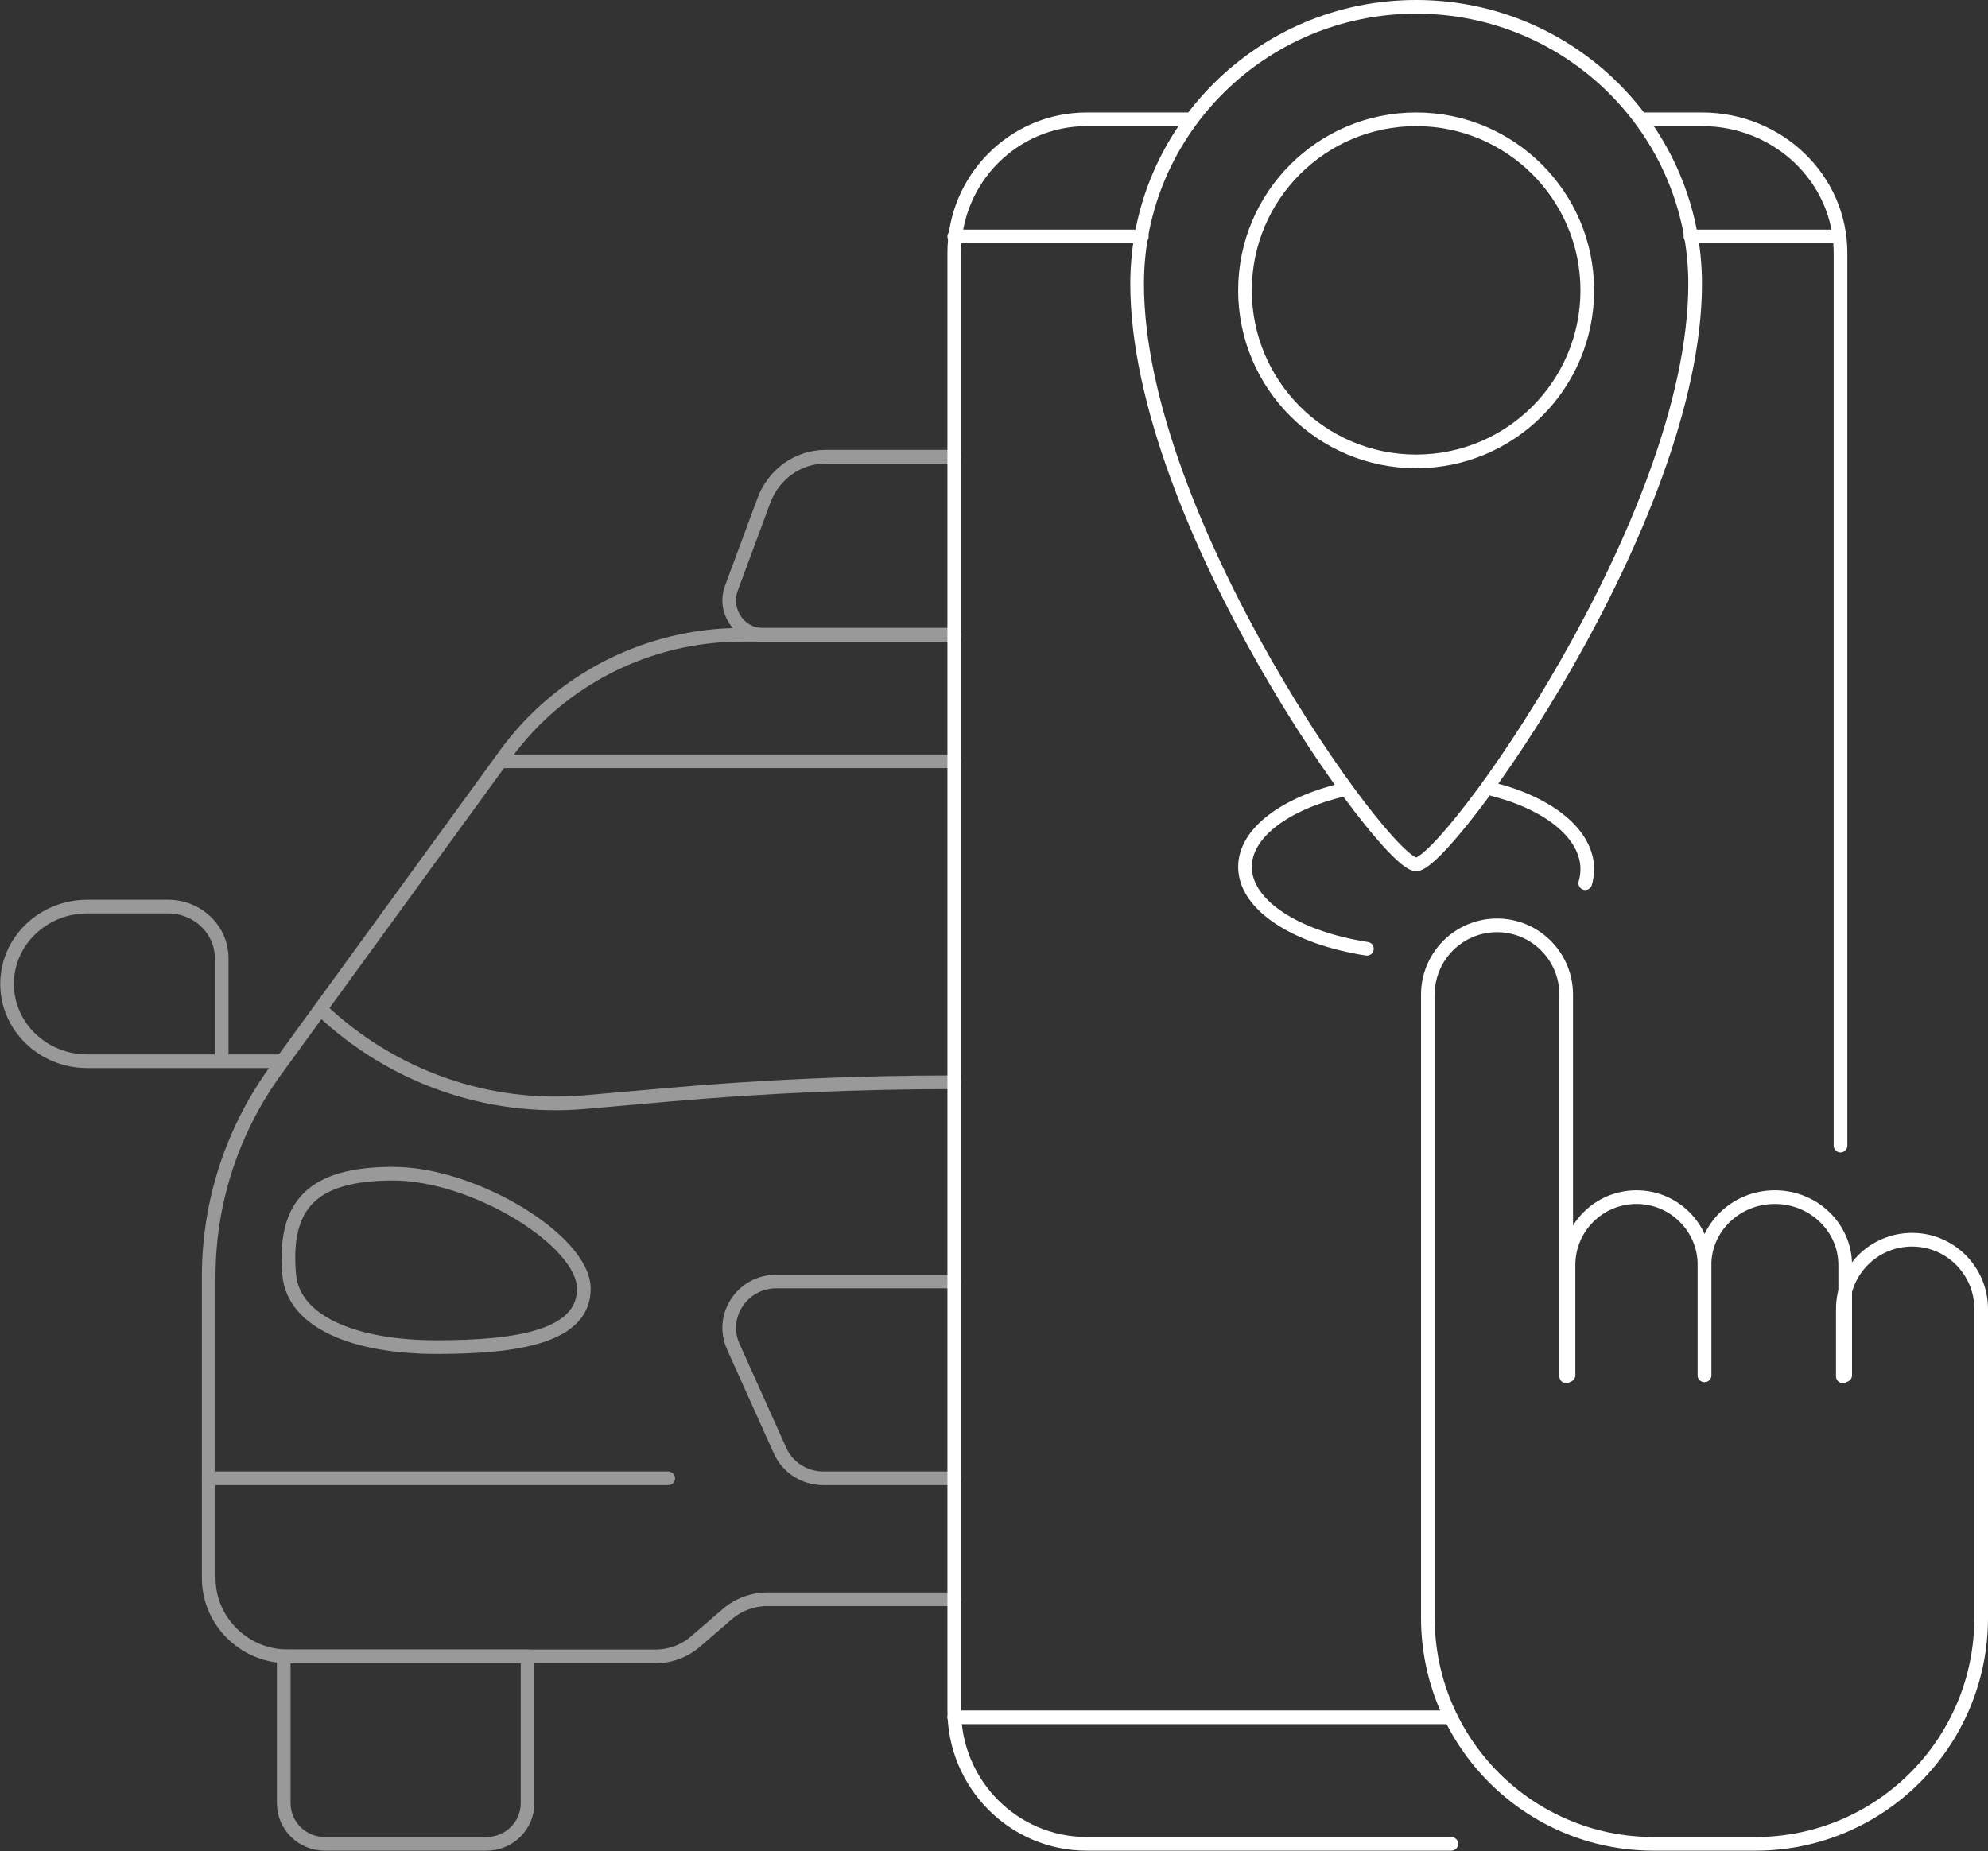 <svg width="582" height="542" viewBox="0 0 582 542" fill="none" xmlns="http://www.w3.org/2000/svg">
<rect x="0" y="0" width="582" height="542" fill="#333333" stroke="none"/>
<path d="M496.262 83.122C496.262 152.355 423.528 253.093 414.583 253.093C405.638 253.093 332.904 152.355 332.904 83.122C332.904 38.319 369.473 2 414.583 2C459.693 2 496.262 38.319 496.262 83.122Z" stroke="white" stroke-width="4" stroke-miterlimit="10" stroke-linecap="round" stroke-linejoin="round"/>
<path d="M414.584 135.093C442.256 135.093 464.689 112.671 464.689 85.012C464.689 57.352 442.256 34.93 414.584 34.93C386.911 34.93 364.479 57.352 364.479 85.012C364.479 112.671 386.911 135.093 414.584 135.093Z" stroke="white" stroke-width="4" stroke-miterlimit="10" stroke-linecap="round" stroke-linejoin="round"/>
<path d="M400.17 277.791C379.483 274.587 364.479 265.067 364.479 253.82C364.479 243.819 376.344 235.182 393.519 231.14" stroke="white" stroke-width="4" stroke-miterlimit="10" stroke-linecap="round" stroke-linejoin="round"/>
<path d="M437.234 231.14C453.472 235.302 464.689 244.195 464.689 254.493C464.689 255.885 464.485 257.25 464.09 258.581" stroke="white" stroke-width="4" stroke-miterlimit="10" stroke-linecap="round" stroke-linejoin="round"/>
<path d="M348.005 34.93H318.163C296.737 34.93 279.367 52.44 279.367 74.039V500.752C279.367 522.351 296.737 539.86 318.163 539.86H424.879" stroke="white" stroke-width="4" stroke-miterlimit="10" stroke-linecap="round" stroke-linejoin="round"/>
<path d="M538.818 335.419V74.046C538.818 52.443 520.664 34.93 498.269 34.93H481.162" stroke="white" stroke-width="4" stroke-miterlimit="10" stroke-linecap="round" stroke-linejoin="round"/>
<path d="M334.277 69.233H279.367" stroke="white" stroke-width="4" stroke-miterlimit="10" stroke-linecap="round" stroke-linejoin="round"/>
<path d="M537.444 69.233H494.889" stroke="white" stroke-width="4" stroke-miterlimit="10" stroke-linecap="round" stroke-linejoin="round"/>
<path d="M279.367 502.814H423.506" stroke="white" stroke-width="4" stroke-miterlimit="10" stroke-linecap="round" stroke-linejoin="round"/>
<g opacity="0.5">
<path d="M279.369 133.721H241.684C233.676 133.721 226.497 138.821 223.634 146.543L214.13 172.183C211.685 178.78 216.403 185.86 223.244 185.86H279.366" stroke="white" stroke-width="4" stroke-miterlimit="10" stroke-linecap="round" stroke-linejoin="round"/>
<path d="M279.365 185.86H217.128C189.706 185.86 163.961 198.909 147.961 220.917L80.766 313.338C67.978 330.926 61.1 352.038 61.1 373.695V462.005C61.1 474.692 71.507 484.977 84.344 484.977H191.876C196.204 484.977 200.385 483.426 203.644 480.611L212.904 472.615C216.163 469.801 220.344 468.25 224.672 468.25H279.367" stroke="white" stroke-width="4" stroke-miterlimit="10" stroke-linecap="round" stroke-linejoin="round"/>
<path d="M142.437 539.86H95.075C88.442 539.86 83.064 534.53 83.064 527.955V484.977H154.447V527.955C154.447 534.53 149.07 539.86 142.437 539.86Z" stroke="white" stroke-width="4" stroke-miterlimit="10" stroke-linecap="round" stroke-linejoin="round"/>
<path d="M279.368 316.877C251.337 316.877 223.305 318.107 195.352 320.569L171.297 322.688C142.94 325.186 114.869 315.354 94.052 295.633L94.047 295.628" stroke="white" stroke-width="4" stroke-miterlimit="10" stroke-linecap="round" stroke-linejoin="round"/>
<path d="M81.692 310.721H25.543C12.581 310.721 2.072 300.584 2.072 288.081C2.072 275.577 12.581 265.442 25.543 265.442H49.215C57.879 265.442 64.902 272.216 64.902 280.573V310.721" stroke="white" stroke-width="4" stroke-miterlimit="10" stroke-linecap="round" stroke-linejoin="round"/>
<path d="M61.1 432.837H195.629" stroke="white" stroke-width="4" stroke-miterlimit="10" stroke-linecap="round" stroke-linejoin="round"/>
<path d="M279.369 432.837H240.993C235.529 432.837 230.579 429.667 228.37 424.751L214.671 394.279C210.636 385.303 217.317 375.209 227.294 375.209H279.366" stroke="white" stroke-width="4" stroke-miterlimit="10" stroke-linecap="round" stroke-linejoin="round"/>
<path d="M170.921 377.32C170.921 391.339 151.61 394.419 127.79 394.419C103.97 394.419 85.856 387.147 84.659 373.178C82.918 352.848 91.273 343.651 115.094 343.651C138.915 343.651 170.921 363.301 170.921 377.32Z" stroke="white" stroke-width="4" stroke-miterlimit="10" stroke-linecap="round" stroke-linejoin="round"/>
<path d="M147.584 222.907H279.368" stroke="white" stroke-width="4" stroke-miterlimit="10" stroke-linecap="round" stroke-linejoin="round"/>
</g>
<path d="M459.197 402.651V370.374C459.197 359.405 468.109 350.512 479.102 350.512C490.095 350.512 499.007 359.405 499.007 370.374V402.651" stroke="white" stroke-width="4" stroke-miterlimit="10" stroke-linecap="round" stroke-linejoin="round"/>
<path d="M499.008 402.651V370.374C499.008 359.405 508.227 350.512 519.599 350.512C530.972 350.512 540.19 359.405 540.19 370.374V402.651" stroke="white" stroke-width="4" stroke-miterlimit="10" stroke-linecap="round" stroke-linejoin="round"/>
<path d="M539.504 402.981V383.262C539.504 372.059 548.569 362.978 559.752 362.978C570.935 362.978 580 372.059 580 383.262L580 473.677C580 510.229 550.419 539.86 513.93 539.86H484.085C447.596 539.86 418.016 510.229 418.016 473.677V291.213C418.016 280.011 427.081 270.93 438.264 270.93C449.447 270.93 458.512 280.011 458.512 291.213V402.981" stroke="white" stroke-width="4" stroke-miterlimit="10" stroke-linecap="round" stroke-linejoin="round"/>
</svg>
